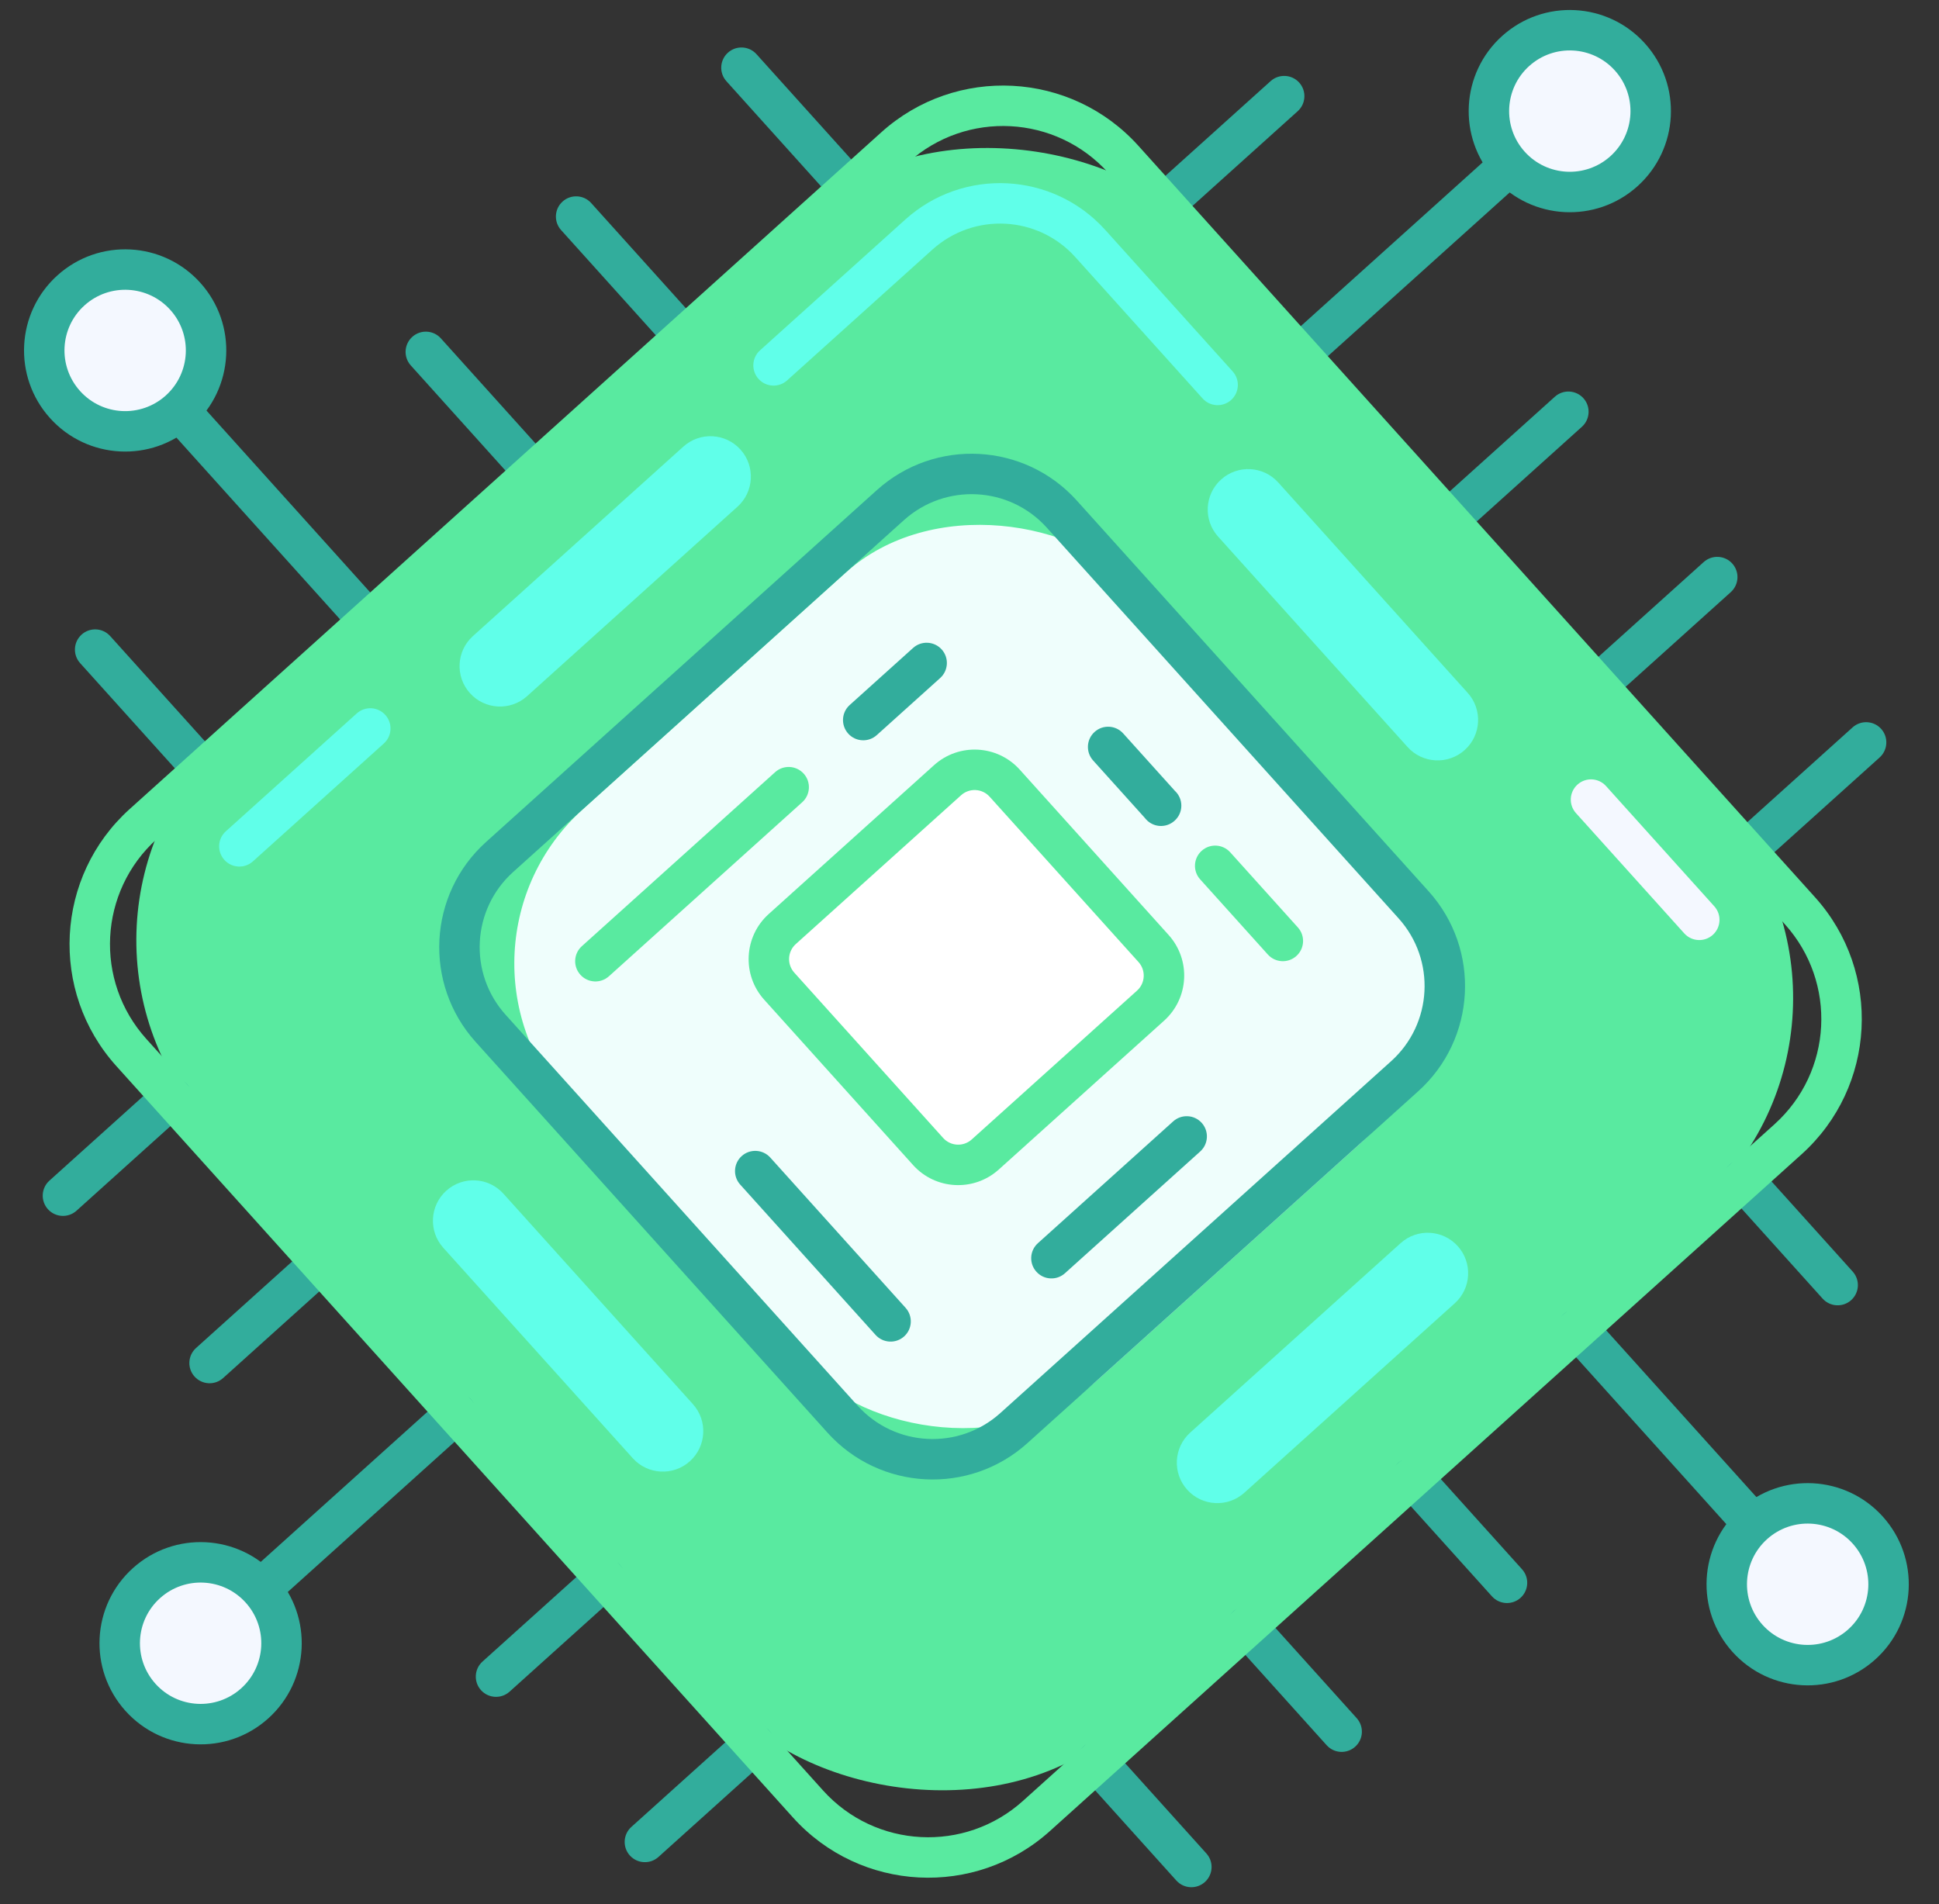 <?xml version="1.0" encoding="UTF-8"?>
<svg width="56px" height="55px" viewBox="0 0 56 55" version="1.1" xmlns="http://www.w3.org/2000/svg" xmlns:xlink="http://www.w3.org/1999/xlink">
    <rect x="0" y="0" width="56" height="55" fill="#333333" stroke="none"/>
    <!-- Generator: Sketch 43.1 (39012) - http://www.bohemiancoding.com/sketch -->
    <title>fancyIcon</title>
    <desc>Created with Sketch.</desc>
    <defs></defs>
    <g id="INTERNALS" stroke="none" stroke-width="1" fill="none" fill-rule="evenodd">
        <g id="HomepageV9-V2" transform="translate(-474, -2165)" fill-rule="nonzero">
            <g id="Section---Full-Service-Dev" transform="translate(126, 1823)">
                <g id="FancyList" transform="translate(0, 111)">
                    <g id="btmRow" transform="translate(0, 212)">
                        <g transform="translate(329, 0)" id="fancyIcon">
                            <g>
                                <g id="techldrshipIcon" transform="translate(47.276, 47.002) rotate(-42) translate(-47.276, -47.002) translate(14.276, 14.002)">
                                    <g transform="translate(0, -0)" id="Layer_2">
                                        <g transform="translate(0, -0)">
                                            <g id="Layer_1-2" transform="translate(0, -0)">
                                                <rect id="Rectangle-path" fill="#59EAA0" x="13.424" y="13.439" width="38.552" height="38.552" rx="8"></rect>
                                                <rect id="Rectangle-path" fill="#EFFEFC" x="21.602" y="21.903" width="22.197" height="22.197" rx="6"></rect>
                                                <rect id="Rectangle-path" fill="#FFFFFF" x="28.22" y="28.235" width="8.955" height="8.955" rx="2"></rect>
                                                <path d="M20.212,13.924 C19.889,13.924 19.628,13.662 19.628,13.34 L19.628,9.052 C19.628,8.729 19.889,8.468 20.212,8.468 C20.534,8.468 20.796,8.729 20.796,9.052 L20.796,13.334 C20.797,13.49 20.737,13.64 20.627,13.751 C20.517,13.861 20.368,13.924 20.212,13.924 L20.212,13.924 Z" id="Shape" fill="#32AD9C"></path>
                                                <path d="M26.637,13.924 C26.315,13.924 26.053,13.662 26.053,13.34 L26.053,5.746 C26.053,5.423 26.315,5.162 26.637,5.162 C26.96,5.162 27.221,5.423 27.221,5.746 L27.221,13.34 C27.221,13.662 26.96,13.924 26.637,13.924 Z" id="Shape" fill="#32AD9C"></path>
                                                <path d="M33.063,13.924 C32.74,13.924 32.478,13.662 32.478,13.34 L32.478,9.052 C32.478,8.729 32.74,8.468 33.063,8.468 C33.385,8.468 33.647,8.729 33.647,9.052 L33.647,13.334 C33.648,13.49 33.587,13.64 33.478,13.751 C33.368,13.861 33.218,13.924 33.063,13.924 L33.063,13.924 Z" id="Shape" fill="#32AD9C"></path>
                                                <path d="M38.904,13.924 C38.581,13.924 38.32,13.662 38.32,13.34 L38.32,9.052 C38.32,8.729 38.581,8.468 38.904,8.468 C39.226,8.468 39.488,8.729 39.488,9.052 L39.488,13.334 C39.489,13.49 39.429,13.64 39.319,13.751 C39.209,13.861 39.06,13.924 38.904,13.924 L38.904,13.924 Z" id="Shape" fill="#32AD9C"></path>
                                                <path d="M45.329,13.924 C45.007,13.924 44.745,13.662 44.745,13.34 L44.745,9.052 C44.745,8.729 45.007,8.468 45.329,8.468 C45.652,8.468 45.913,8.729 45.913,9.052 L45.913,13.334 C45.915,13.49 45.854,13.64 45.744,13.751 C45.635,13.861 45.485,13.924 45.329,13.924 L45.329,13.924 Z" id="Shape" fill="#32AD9C"></path>
                                                <path d="M20.212,56.95 C19.889,56.95 19.628,56.689 19.628,56.366 L19.628,52.277 C19.628,51.955 19.889,51.693 20.212,51.693 C20.534,51.693 20.796,51.955 20.796,52.277 L20.796,56.366 C20.796,56.689 20.534,56.95 20.212,56.95 Z" id="Shape" fill="#32AD9C"></path>
                                                <path d="M26.053,56.95 C25.73,56.95 25.469,56.689 25.469,56.366 L25.469,52.277 C25.469,51.955 25.73,51.693 26.053,51.693 C26.376,51.693 26.637,51.955 26.637,52.277 L26.637,56.366 C26.637,56.689 26.376,56.95 26.053,56.95 Z" id="Shape" fill="#32AD9C"></path>
                                                <path d="M32.478,56.95 C32.156,56.95 31.894,56.689 31.894,56.366 L31.894,52.277 C31.894,51.955 32.156,51.693 32.478,51.693 C32.801,51.693 33.063,51.955 33.063,52.277 L33.063,56.366 C33.063,56.689 32.801,56.95 32.478,56.95 Z" id="Shape" fill="#32AD9C"></path>
                                                <path d="M38.904,60.455 C38.581,60.455 38.32,60.193 38.32,59.871 L38.32,52.277 C38.32,51.955 38.581,51.693 38.904,51.693 C39.226,51.693 39.488,51.955 39.488,52.277 L39.488,59.871 C39.488,60.193 39.226,60.455 38.904,60.455 Z" id="Shape" fill="#32AD9C"></path>
                                                <path d="M45.329,56.95 C45.007,56.95 44.745,56.689 44.745,56.366 L44.745,52.277 C44.745,51.955 45.007,51.693 45.329,51.693 C45.652,51.693 45.913,51.955 45.913,52.277 L45.913,56.366 C45.913,56.689 45.652,56.95 45.329,56.95 Z" id="Shape" fill="#32AD9C"></path>
                                                <path d="M56.427,20.735 L52.047,20.735 C51.724,20.735 51.462,20.473 51.462,20.15 C51.462,19.828 51.724,19.566 52.047,19.566 L56.427,19.566 C56.75,19.566 57.012,19.828 57.012,20.15 C57.012,20.473 56.75,20.735 56.427,20.735 Z" id="Shape" fill="#32AD9C"></path>
                                                <path d="M59.628,26.576 L52.035,26.576 C51.712,26.576 51.451,26.314 51.451,25.992 C51.451,25.669 51.712,25.408 52.035,25.408 L59.628,25.408 C59.951,25.408 60.213,25.669 60.213,25.992 C60.213,26.314 59.951,26.576 59.628,26.576 Z" id="Shape" fill="#32AD9C"></path>
                                                <path d="M56.427,33.001 L52.047,33.001 C51.724,33.001 51.462,32.74 51.462,32.417 C51.462,32.094 51.724,31.833 52.047,31.833 L56.427,31.833 C56.75,31.833 57.012,32.094 57.012,32.417 C57.012,32.74 56.75,33.001 56.427,33.001 Z" id="Shape" fill="#32AD9C"></path>
                                                <path d="M56.427,39.427 L52.047,39.427 C51.724,39.427 51.462,39.165 51.462,38.842 C51.462,38.52 51.724,38.258 52.047,38.258 L56.427,38.258 C56.75,38.258 57.012,38.52 57.012,38.842 C57.012,39.165 56.75,39.427 56.427,39.427 Z" id="Shape" fill="#32AD9C"></path>
                                                <path d="M56.427,45.852 L52.047,45.852 C51.724,45.852 51.462,45.59 51.462,45.268 C51.462,44.945 51.724,44.684 52.047,44.684 L56.427,44.684 C56.75,44.684 57.012,44.945 57.012,45.268 C57.012,45.59 56.75,45.852 56.427,45.852 Z" id="Shape" fill="#32AD9C"></path>
                                                <path d="M13.202,20.735 L8.967,20.735 C8.645,20.735 8.383,20.473 8.383,20.15 C8.383,19.828 8.645,19.566 8.967,19.566 L13.202,19.566 C13.525,19.566 13.786,19.828 13.786,20.15 C13.786,20.473 13.525,20.735 13.202,20.735 Z" id="Shape" fill="#32AD9C"></path>
                                                <path d="M13.121,27.16 L8.88,27.16 C8.557,27.16 8.296,26.898 8.296,26.576 C8.296,26.253 8.557,25.992 8.88,25.992 L13.121,25.992 C13.443,25.992 13.705,26.253 13.705,26.576 C13.705,26.898 13.443,27.16 13.121,27.16 Z" id="Shape" fill="#32AD9C"></path>
                                                <path d="M13.202,33.001 L5.69,33.001 C5.368,33.001 5.106,32.74 5.106,32.417 C5.106,32.094 5.368,31.833 5.69,31.833 L13.202,31.833 C13.525,31.833 13.786,32.094 13.786,32.417 C13.786,32.74 13.525,33.001 13.202,33.001 Z" id="Shape" fill="#32AD9C"></path>
                                                <path d="M13.202,39.427 L8.967,39.427 C8.645,39.427 8.383,39.165 8.383,38.842 C8.383,38.52 8.645,38.258 8.967,38.258 L13.202,38.258 C13.525,38.258 13.786,38.52 13.786,38.842 C13.786,39.165 13.525,39.427 13.202,39.427 Z" id="Shape" fill="#32AD9C"></path>
                                                <path d="M13.202,45.852 L8.967,45.852 C8.645,45.852 8.383,45.59 8.383,45.268 C8.383,44.945 8.645,44.684 8.967,44.684 L13.202,44.684 C13.525,44.684 13.786,44.945 13.786,45.268 C13.786,45.59 13.525,45.852 13.202,45.852 Z" id="Shape" fill="#32AD9C"></path>
                                                <path d="M37.928,17.23 C37.928,17.875 37.405,18.398 36.76,18.398 L28.582,18.398 C27.937,18.398 27.414,17.875 27.414,17.23 L27.414,17.23 C27.414,16.585 27.937,16.062 28.582,16.062 L36.76,16.062 C37.405,16.062 37.928,16.585 37.928,17.23 Z" id="Shape" fill="#60FFE9"></path>
                                                <path d="M37.928,48.188 C37.928,48.834 37.405,49.357 36.76,49.357 L28.582,49.357 C27.937,49.357 27.414,48.834 27.414,48.188 L27.414,48.188 C27.414,47.543 27.937,47.02 28.582,47.02 L36.76,47.02 C37.405,47.02 37.928,47.543 37.928,48.188 Z" id="Shape" fill="#60FFE9"></path>
                                                <path d="M47.666,37.674 C47.02,37.674 46.497,37.151 46.497,36.506 L46.497,28.328 C46.497,27.683 47.02,27.16 47.666,27.16 L47.666,27.16 C48.311,27.16 48.834,27.683 48.834,28.328 L48.834,36.506 C48.834,37.151 48.311,37.674 47.666,37.674 Z" id="Shape" fill="#60FFE9"></path>
                                                <path d="M17.291,37.966 C16.646,37.966 16.123,37.443 16.123,36.798 L16.123,28.62 C16.123,27.975 16.646,27.452 17.291,27.452 L17.291,27.452 C17.936,27.452 18.459,27.975 18.459,28.62 L18.459,36.798 C18.459,37.443 17.936,37.966 17.291,37.966 Z" id="Shape" fill="#60FFE9"></path>
                                                <path d="M37.8,25.992 L35.335,25.992 C35.012,25.992 34.751,25.73 34.751,25.408 C34.751,25.085 35.012,24.823 35.335,24.823 L37.8,24.823 C38.122,24.823 38.384,25.085 38.384,25.408 C38.384,25.73 38.122,25.992 37.8,25.992 Z" id="Shape" fill="#32AD9C"></path>
                                                <path d="M32.438,25.992 L24.926,25.992 C24.603,25.992 24.342,25.73 24.342,25.408 C24.342,25.085 24.603,24.823 24.926,24.823 L32.438,24.823 C32.76,24.823 33.022,25.085 33.022,25.408 C33.022,25.73 32.76,25.992 32.438,25.992 Z" id="Shape" fill="#59EAA0"></path>
                                                <path d="M24.301,39.427 C23.978,39.427 23.717,39.165 23.717,38.842 L23.717,33.001 C23.717,32.679 23.978,32.417 24.301,32.417 C24.623,32.417 24.885,32.679 24.885,33.001 L24.885,38.842 C24.885,39.165 24.623,39.427 24.301,39.427 Z" id="Shape" fill="#32AD9C"></path>
                                                <path d="M34.231,41.179 L28.974,41.179 C28.651,41.179 28.39,40.917 28.39,40.595 C28.39,40.272 28.651,40.011 28.974,40.011 L34.231,40.011 C34.553,40.011 34.815,40.272 34.815,40.595 C34.815,40.917 34.553,41.179 34.231,41.179 Z" id="Shape" fill="#32AD9C"></path>
                                                <path d="M40.072,38.842 C39.749,38.842 39.488,38.581 39.488,38.258 L39.488,35.338 C39.488,35.015 39.749,34.754 40.072,34.754 C40.395,34.754 40.656,35.015 40.656,35.338 L40.656,38.258 C40.656,38.581 40.395,38.842 40.072,38.842 Z" id="Shape" fill="#59EAA0"></path>
                                                <path d="M40.072,33.585 C39.908,33.586 39.75,33.517 39.639,33.396 C39.528,33.275 39.473,33.112 39.488,32.949 L39.488,30.717 C39.488,30.395 39.749,30.133 40.072,30.133 C40.395,30.133 40.656,30.395 40.656,30.717 L40.656,32.949 C40.671,33.112 40.616,33.275 40.505,33.396 C40.394,33.517 40.236,33.586 40.072,33.585 L40.072,33.585 Z" id="Shape" fill="#32AD9C"></path>
                                                <ellipse id="Oval" fill="#F4F8FF" cx="26.345" cy="3.298" rx="2.336" ry="2.336"></ellipse>
                                                <ellipse id="Oval" fill="#F4F8FF" cx="38.904" cy="62.202" rx="2.336" ry="2.336"></ellipse>
                                                <ellipse id="Oval" fill="#F4F8FF" cx="3.173" cy="32.417" rx="2.336" ry="2.336"></ellipse>
                                                <ellipse id="Oval" fill="#F4F8FF" cx="62.117" cy="26.284" rx="2.336" ry="2.336"></ellipse>
                                                <path d="M47.082,52.861 L17.875,52.861 C14.972,52.861 12.618,50.508 12.618,47.604 L12.618,18.398 C12.618,15.495 14.972,13.141 17.875,13.141 L47.082,13.141 C49.985,13.141 52.339,15.495 52.339,18.398 L52.339,47.604 C52.339,50.508 49.985,52.861 47.082,52.861 L47.082,52.861 Z M17.875,14.309 C15.617,14.309 13.786,16.14 13.786,18.398 L13.786,47.604 C13.786,49.862 15.617,51.693 17.875,51.693 L47.082,51.693 C49.34,51.693 51.17,49.862 51.17,47.604 L51.17,18.398 C51.17,16.14 49.34,14.309 47.082,14.309 L17.875,14.309 Z" id="Shape" fill="#59EAA0"></path>
                                                <path d="M40.072,44.1 L24.885,44.1 C22.627,44.1 20.796,42.269 20.796,40.011 L20.796,24.823 C20.796,22.565 22.627,20.735 24.885,20.735 L40.072,20.735 C42.33,20.735 44.161,22.565 44.161,24.823 L44.161,40.011 C44.161,42.269 42.33,44.1 40.072,44.1 L40.072,44.1 Z M24.885,21.903 C23.272,21.903 21.964,23.21 21.964,24.823 L21.964,40.011 C21.964,41.624 23.272,42.931 24.885,42.931 L40.072,42.931 C41.685,42.931 42.993,41.624 42.993,40.011 L42.993,24.823 C42.993,23.21 41.685,21.903 40.072,21.903 L24.885,21.903 Z" id="Shape" fill="#32AD9C"></path>
                                                <path d="M26.637,6.131 C25.024,6.131 23.717,4.824 23.717,3.211 C23.717,1.598 25.024,0.29 26.637,0.29 C28.25,0.29 29.558,1.598 29.558,3.211 C29.558,4.824 28.25,6.131 26.637,6.131 L26.637,6.131 Z M26.637,1.458 C25.669,1.458 24.885,2.243 24.885,3.211 C24.885,4.179 25.669,4.963 26.637,4.963 C27.605,4.963 28.39,4.179 28.39,3.211 C28.39,2.243 27.605,1.458 26.637,1.458 L26.637,1.458 Z" id="Shape" fill="#32AD9C"></path>
                                                <path d="M38.904,65.128 C37.291,65.128 35.983,63.82 35.983,62.207 C35.983,60.594 37.291,59.287 38.904,59.287 C40.517,59.287 41.824,60.594 41.824,62.207 C41.824,63.82 40.517,65.128 38.904,65.128 Z M38.904,60.455 C37.936,60.455 37.151,61.24 37.151,62.207 C37.151,63.175 37.936,63.96 38.904,63.96 C39.872,63.96 40.656,63.175 40.656,62.207 C40.656,61.24 39.872,60.455 38.904,60.455 Z" id="Shape" fill="#32AD9C"></path>
                                                <path d="M3.272,35.338 C1.659,35.338 0.352,34.03 0.352,32.417 C0.352,30.804 1.659,29.496 3.272,29.496 C4.885,29.496 6.193,30.804 6.193,32.417 C6.193,34.03 4.885,35.338 3.272,35.338 Z M3.272,30.665 C2.304,30.665 1.52,31.449 1.52,32.417 C1.52,33.385 2.304,34.169 3.272,34.169 C4.24,34.169 5.025,33.385 5.025,32.417 C5.025,31.449 4.24,30.665 3.272,30.665 Z" id="Shape" fill="#32AD9C"></path>
                                                <path d="M62.269,28.912 C60.656,28.912 59.348,27.605 59.348,25.992 C59.348,24.379 60.656,23.071 62.269,23.071 C63.882,23.071 65.189,24.379 65.189,25.992 C65.189,27.605 63.882,28.912 62.269,28.912 Z M62.269,24.239 C61.301,24.239 60.516,25.024 60.516,25.992 C60.516,26.959 61.301,27.744 62.269,27.744 C63.237,27.744 64.021,26.959 64.021,25.992 C64.021,25.024 63.237,24.239 62.269,24.239 Z" id="Shape" fill="#32AD9C"></path>
                                                <path d="M49.418,46.436 C49.095,46.436 48.834,46.174 48.834,45.852 L48.834,41.179 C48.834,40.856 49.095,40.595 49.418,40.595 C49.741,40.595 50.002,40.856 50.002,41.179 L50.002,45.852 C50.002,46.174 49.741,46.436 49.418,46.436 Z" id="Shape" fill="#F4F8FF"></path>
                                                <path d="M49.418,25.647 C49.095,25.647 48.834,25.386 48.834,25.063 L48.834,19.566 C48.834,17.953 47.526,16.646 45.913,16.646 L40.265,16.646 C39.942,16.646 39.681,16.384 39.681,16.062 C39.681,15.739 39.942,15.477 40.265,15.477 L45.913,15.477 C48.171,15.477 50.002,17.308 50.002,19.566 L50.002,25.063 C50.002,25.386 49.741,25.647 49.418,25.647 Z" id="Shape" fill="#60FFE9"></path>
                                                <path d="M24.593,16.646 L19.505,16.646 C19.182,16.646 18.921,16.384 18.921,16.062 C18.921,15.739 19.182,15.477 19.505,15.477 L24.593,15.477 C24.915,15.477 25.177,15.739 25.177,16.062 C25.177,16.384 24.915,16.646 24.593,16.646 Z" id="Shape" fill="#60FFE9"></path>
                                                <path d="M35.983,37.674 L29.558,37.674 C28.59,37.674 27.805,36.89 27.805,35.922 L27.805,29.496 C27.805,28.529 28.59,27.744 29.558,27.744 L35.983,27.744 C36.951,27.744 37.736,28.529 37.736,29.496 L37.736,35.922 C37.736,36.89 36.951,37.674 35.983,37.674 Z M29.558,28.912 C29.235,28.912 28.974,29.174 28.974,29.496 L28.974,35.922 C28.974,36.244 29.235,36.506 29.558,36.506 L35.983,36.506 C36.306,36.506 36.567,36.244 36.567,35.922 L36.567,29.496 C36.567,29.174 36.306,28.912 35.983,28.912 L29.558,28.912 Z" id="Shape" fill="#59EAA0"></path>
                                            </g>
                                        </g>
                                    </g>
                                </g>
                            </g>
                        </g>
                    </g>
                </g>
            </g>
        </g>
    </g>
</svg>